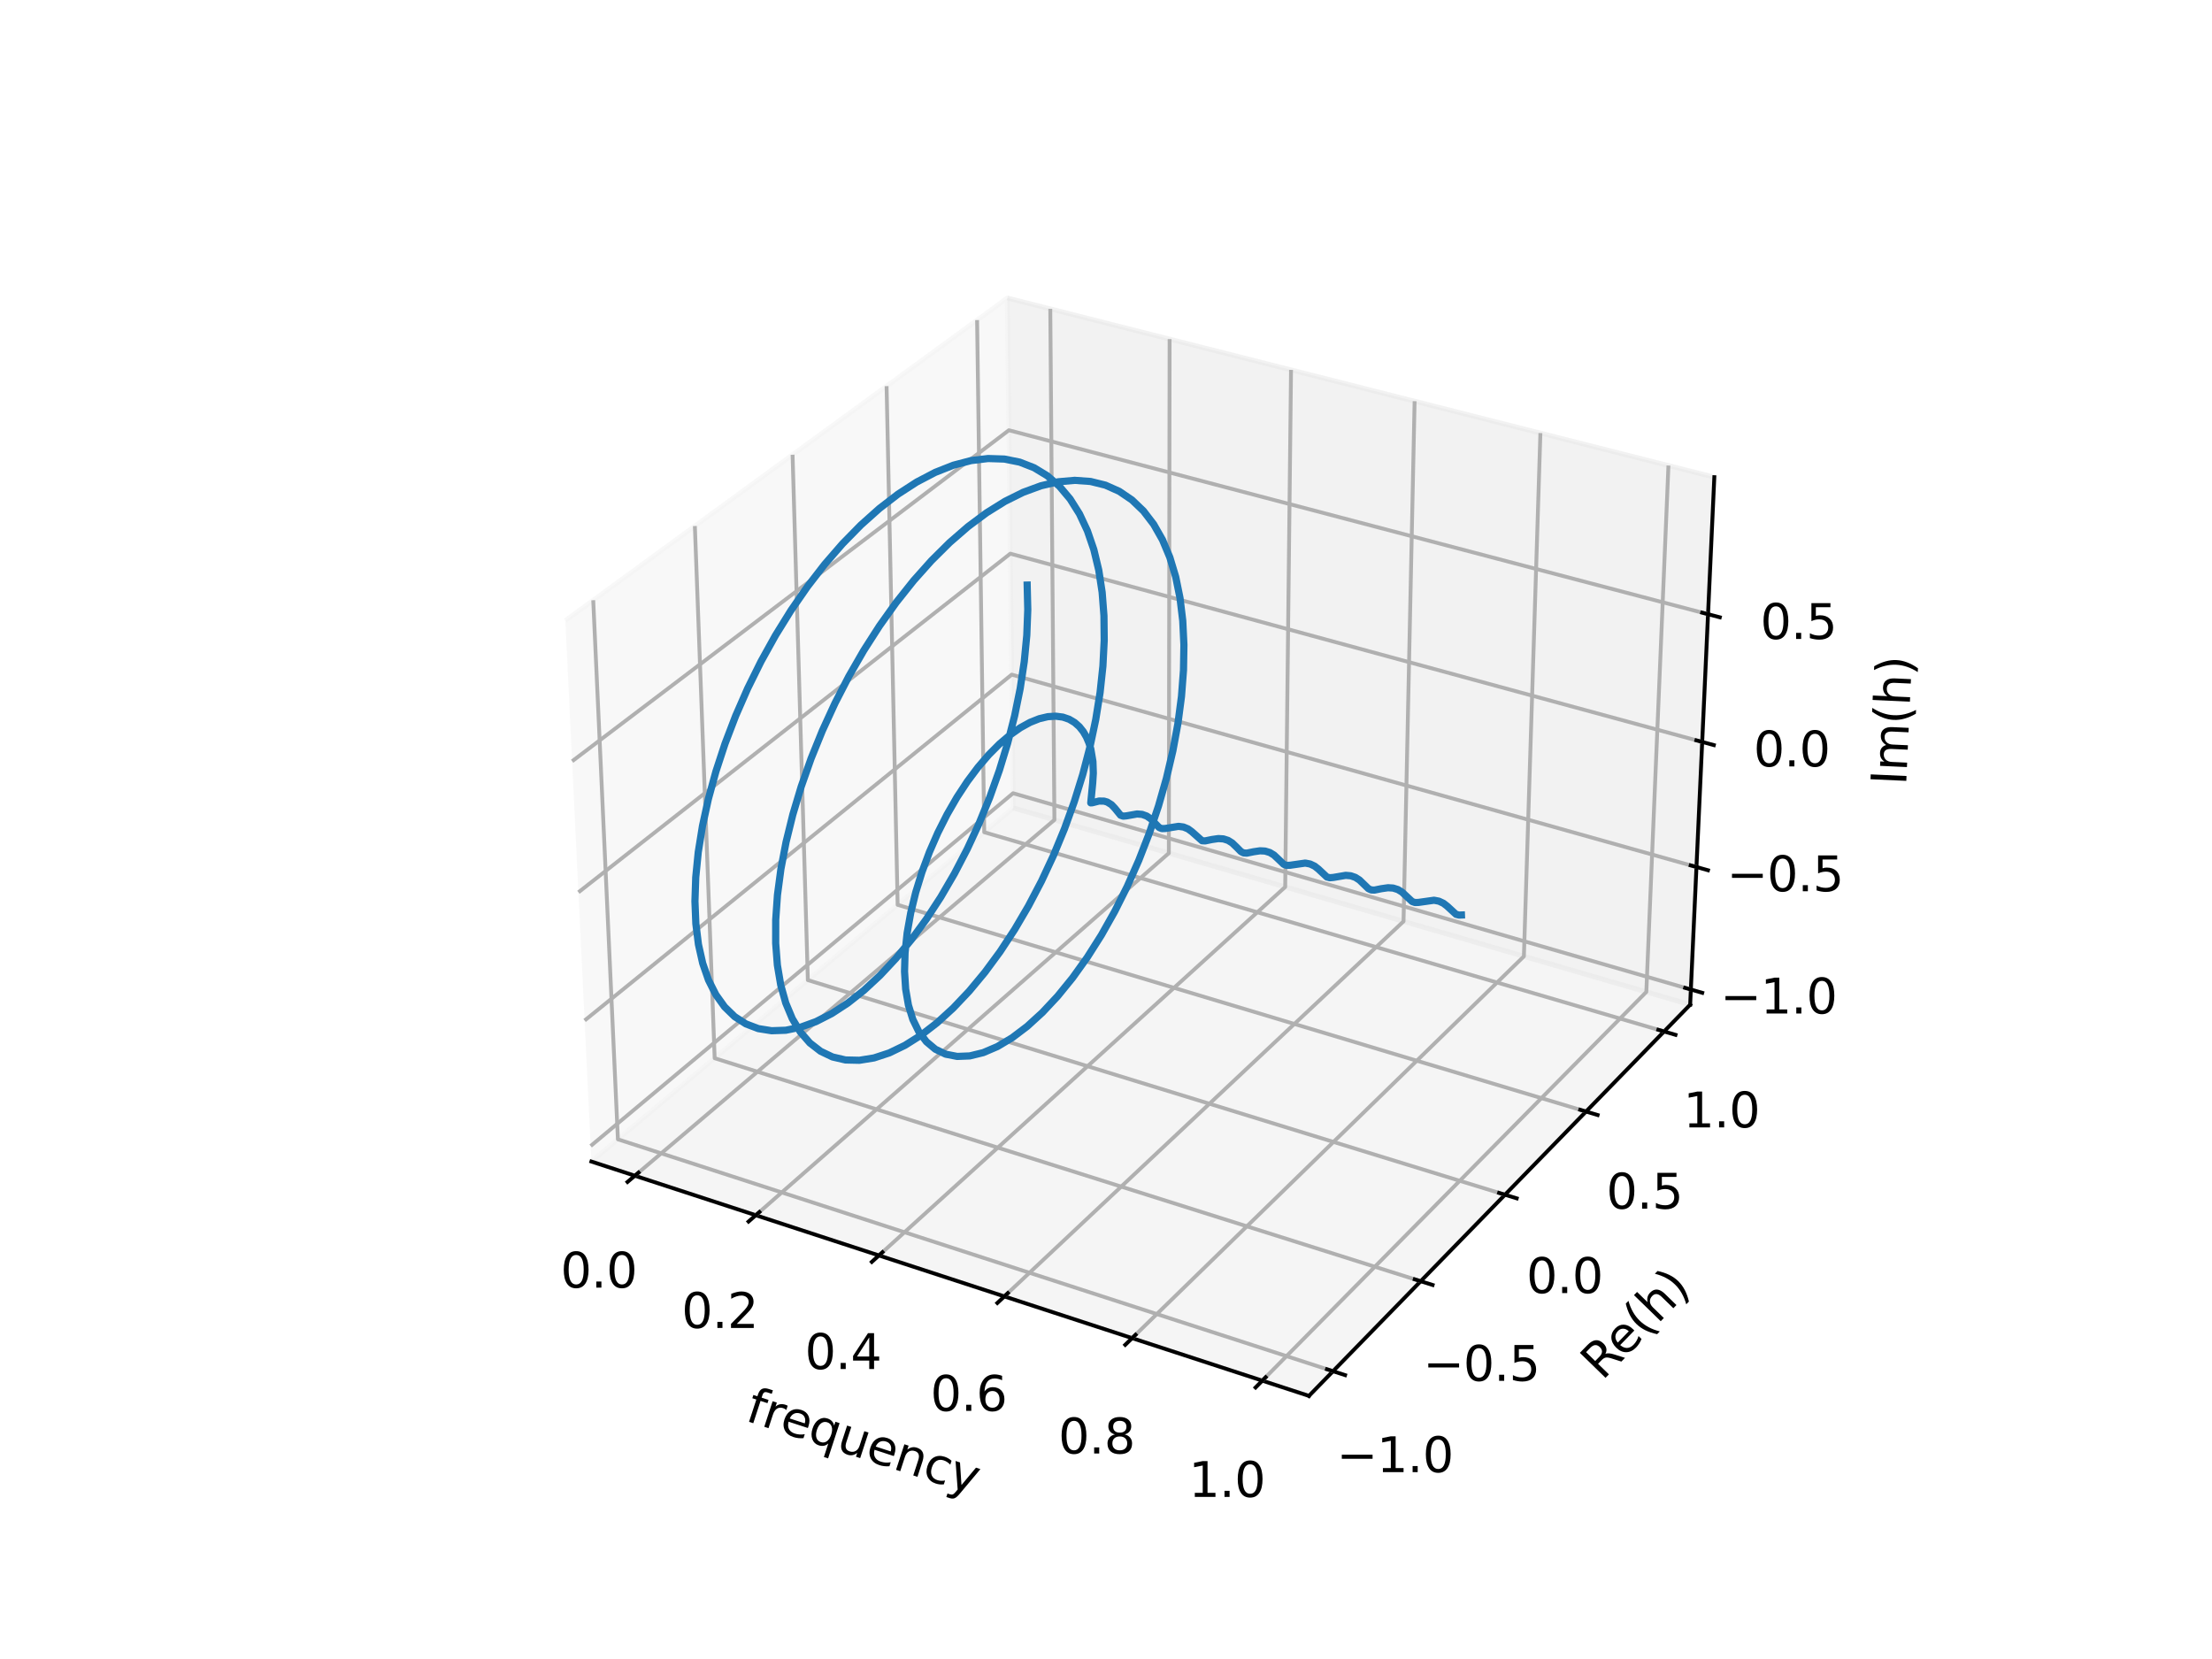 <?xml version="1.0" encoding="utf-8" standalone="no"?>
<!DOCTYPE svg PUBLIC "-//W3C//DTD SVG 1.1//EN"
  "http://www.w3.org/Graphics/SVG/1.1/DTD/svg11.dtd">
<svg xmlns:xlink="http://www.w3.org/1999/xlink" width="460.8pt" height="345.6pt" viewBox="0 0 460.8 345.6" xmlns="http://www.w3.org/2000/svg" version="1.1">
 <defs>
  <style type="text/css">*{stroke-linejoin: round; stroke-linecap: butt}</style>
 </defs>
 <g id="figure_1">
  <g id="patch_1">
   <path d="M 0 345.6 
L 460.8 345.6 
L 460.8 0 
L 0 0 
z
" style="fill: #ffffff"/>
  </g>
  <g id="patch_2">
   <path d="M 103.104 307.584 
L 369.216 307.584 
L 369.216 41.472 
L 103.104 41.472 
z
" style="fill: #ffffff"/>
  </g>
  <g id="pane3d_1">
   <g id="patch_3">
    <path d="M 123.197 241.969 
L 211.076 168.307 
L 209.855 62.074 
L 117.77 129.273 
" style="fill: #f2f2f2; opacity: 0.5; stroke: #f2f2f2; stroke-linejoin: miter"/>
   </g>
  </g>
  <g id="pane3d_2">
   <g id="patch_4">
    <path d="M 211.076 168.307 
L 352.09 209.295 
L 357.123 99.402 
L 209.855 62.074 
" style="fill: #e6e6e6; opacity: 0.5; stroke: #e6e6e6; stroke-linejoin: miter"/>
   </g>
  </g>
  <g id="pane3d_3">
   <g id="patch_5">
    <path d="M 123.197 241.969 
L 272.679 290.79 
L 352.09 209.295 
L 211.076 168.307 
" style="fill: #ececec; opacity: 0.5; stroke: #ececec; stroke-linejoin: miter"/>
   </g>
  </g>
  <g id="axis3d_1">
   <g id="line2d_1">
    <path d="M 123.197 241.969 
L 272.679 290.79 
" style="fill: none; stroke: #000000; stroke-width: 0.8; stroke-linecap: square"/>
   </g>
   <g id="text_1">
    <!-- frequency -->
    <g transform="translate(154.982 295.846) rotate(-341.913) scale(0.1 -0.1)">
     <defs>
      <path id="DejaVuSans-66" d="M 2375 4863 
L 2375 4384 
L 1825 4384 
Q 1516 4384 1395 4259 
Q 1275 4134 1275 3809 
L 1275 3500 
L 2222 3500 
L 2222 3053 
L 1275 3053 
L 1275 0 
L 697 0 
L 697 3053 
L 147 3053 
L 147 3500 
L 697 3500 
L 697 3744 
Q 697 4328 969 4595 
Q 1241 4863 1831 4863 
L 2375 4863 
z
" transform="scale(0.016)"/>
      <path id="DejaVuSans-72" d="M 2631 2963 
Q 2534 3019 2420 3045 
Q 2306 3072 2169 3072 
Q 1681 3072 1420 2755 
Q 1159 2438 1159 1844 
L 1159 0 
L 581 0 
L 581 3500 
L 1159 3500 
L 1159 2956 
Q 1341 3275 1631 3429 
Q 1922 3584 2338 3584 
Q 2397 3584 2469 3576 
Q 2541 3569 2628 3553 
L 2631 2963 
z
" transform="scale(0.016)"/>
      <path id="DejaVuSans-65" d="M 3597 1894 
L 3597 1613 
L 953 1613 
Q 991 1019 1311 708 
Q 1631 397 2203 397 
Q 2534 397 2845 478 
Q 3156 559 3463 722 
L 3463 178 
Q 3153 47 2828 -22 
Q 2503 -91 2169 -91 
Q 1331 -91 842 396 
Q 353 884 353 1716 
Q 353 2575 817 3079 
Q 1281 3584 2069 3584 
Q 2775 3584 3186 3129 
Q 3597 2675 3597 1894 
z
M 3022 2063 
Q 3016 2534 2758 2815 
Q 2500 3097 2075 3097 
Q 1594 3097 1305 2825 
Q 1016 2553 972 2059 
L 3022 2063 
z
" transform="scale(0.016)"/>
      <path id="DejaVuSans-71" d="M 947 1747 
Q 947 1113 1208 752 
Q 1469 391 1925 391 
Q 2381 391 2643 752 
Q 2906 1113 2906 1747 
Q 2906 2381 2643 2742 
Q 2381 3103 1925 3103 
Q 1469 3103 1208 2742 
Q 947 2381 947 1747 
z
M 2906 525 
Q 2725 213 2448 61 
Q 2172 -91 1784 -91 
Q 1150 -91 751 415 
Q 353 922 353 1747 
Q 353 2572 751 3078 
Q 1150 3584 1784 3584 
Q 2172 3584 2448 3432 
Q 2725 3281 2906 2969 
L 2906 3500 
L 3481 3500 
L 3481 -1331 
L 2906 -1331 
L 2906 525 
z
" transform="scale(0.016)"/>
      <path id="DejaVuSans-75" d="M 544 1381 
L 544 3500 
L 1119 3500 
L 1119 1403 
Q 1119 906 1312 657 
Q 1506 409 1894 409 
Q 2359 409 2629 706 
Q 2900 1003 2900 1516 
L 2900 3500 
L 3475 3500 
L 3475 0 
L 2900 0 
L 2900 538 
Q 2691 219 2414 64 
Q 2138 -91 1772 -91 
Q 1169 -91 856 284 
Q 544 659 544 1381 
z
M 1991 3584 
L 1991 3584 
z
" transform="scale(0.016)"/>
      <path id="DejaVuSans-6e" d="M 3513 2113 
L 3513 0 
L 2938 0 
L 2938 2094 
Q 2938 2591 2744 2837 
Q 2550 3084 2163 3084 
Q 1697 3084 1428 2787 
Q 1159 2491 1159 1978 
L 1159 0 
L 581 0 
L 581 3500 
L 1159 3500 
L 1159 2956 
Q 1366 3272 1645 3428 
Q 1925 3584 2291 3584 
Q 2894 3584 3203 3211 
Q 3513 2838 3513 2113 
z
" transform="scale(0.016)"/>
      <path id="DejaVuSans-63" d="M 3122 3366 
L 3122 2828 
Q 2878 2963 2633 3030 
Q 2388 3097 2138 3097 
Q 1578 3097 1268 2742 
Q 959 2388 959 1747 
Q 959 1106 1268 751 
Q 1578 397 2138 397 
Q 2388 397 2633 464 
Q 2878 531 3122 666 
L 3122 134 
Q 2881 22 2623 -34 
Q 2366 -91 2075 -91 
Q 1284 -91 818 406 
Q 353 903 353 1747 
Q 353 2603 823 3093 
Q 1294 3584 2113 3584 
Q 2378 3584 2631 3529 
Q 2884 3475 3122 3366 
z
" transform="scale(0.016)"/>
      <path id="DejaVuSans-79" d="M 2059 -325 
Q 1816 -950 1584 -1140 
Q 1353 -1331 966 -1331 
L 506 -1331 
L 506 -850 
L 844 -850 
Q 1081 -850 1212 -737 
Q 1344 -625 1503 -206 
L 1606 56 
L 191 3500 
L 800 3500 
L 1894 763 
L 2988 3500 
L 3597 3500 
L 2059 -325 
z
" transform="scale(0.016)"/>
     </defs>
     <use xlink:href="#DejaVuSans-66"/>
     <use xlink:href="#DejaVuSans-72" x="35.205"/>
     <use xlink:href="#DejaVuSans-65" x="74.068"/>
     <use xlink:href="#DejaVuSans-71" x="135.592"/>
     <use xlink:href="#DejaVuSans-75" x="199.068"/>
     <use xlink:href="#DejaVuSans-65" x="262.447"/>
     <use xlink:href="#DejaVuSans-6e" x="323.971"/>
     <use xlink:href="#DejaVuSans-63" x="387.35"/>
     <use xlink:href="#DejaVuSans-79" x="442.33"/>
    </g>
   </g>
   <g id="Line3DCollection_1">
    <path d="M 132.251 244.926 
L 219.652 170.8 
L 218.793 64.34 
" style="fill: none; stroke: #b0b0b0; stroke-width: 0.8"/>
    <path d="M 157.441 253.153 
L 243.49 177.729 
L 243.651 70.641 
" style="fill: none; stroke: #b0b0b0; stroke-width: 0.8"/>
    <path d="M 183.095 261.532 
L 267.73 184.775 
L 268.946 77.052 
" style="fill: none; stroke: #b0b0b0; stroke-width: 0.8"/>
    <path d="M 209.223 270.065 
L 292.381 191.94 
L 294.689 83.577 
" style="fill: none; stroke: #b0b0b0; stroke-width: 0.8"/>
    <path d="M 235.84 278.758 
L 317.454 199.227 
L 320.892 90.219 
" style="fill: none; stroke: #b0b0b0; stroke-width: 0.8"/>
    <path d="M 262.96 287.616 
L 342.959 206.641 
L 347.568 96.98 
" style="fill: none; stroke: #b0b0b0; stroke-width: 0.8"/>
   </g>
   <g id="xtick_1">
    <g id="line2d_2">
     <path d="M 133.012 244.281 
L 130.725 246.22 
" style="fill: none; stroke: #000000; stroke-width: 0.8; stroke-linecap: square"/>
    </g>
    <g id="text_2">
     <!-- 0.0 -->
     <g transform="translate(116.77 268.235) scale(0.1 -0.1)">
      <defs>
       <path id="DejaVuSans-30" d="M 2034 4250 
Q 1547 4250 1301 3770 
Q 1056 3291 1056 2328 
Q 1056 1369 1301 889 
Q 1547 409 2034 409 
Q 2525 409 2770 889 
Q 3016 1369 3016 2328 
Q 3016 3291 2770 3770 
Q 2525 4250 2034 4250 
z
M 2034 4750 
Q 2819 4750 3233 4129 
Q 3647 3509 3647 2328 
Q 3647 1150 3233 529 
Q 2819 -91 2034 -91 
Q 1250 -91 836 529 
Q 422 1150 422 2328 
Q 422 3509 836 4129 
Q 1250 4750 2034 4750 
z
" transform="scale(0.016)"/>
       <path id="DejaVuSans-2e" d="M 684 794 
L 1344 794 
L 1344 0 
L 684 0 
L 684 794 
z
" transform="scale(0.016)"/>
      </defs>
      <use xlink:href="#DejaVuSans-30"/>
      <use xlink:href="#DejaVuSans-2e" x="63.623"/>
      <use xlink:href="#DejaVuSans-30" x="95.41"/>
     </g>
    </g>
   </g>
   <g id="xtick_2">
    <g id="line2d_3">
     <path d="M 158.191 252.496 
L 155.938 254.471 
" style="fill: none; stroke: #000000; stroke-width: 0.8; stroke-linecap: square"/>
    </g>
    <g id="text_3">
     <!-- 0.2 -->
     <g transform="translate(141.987 276.637) scale(0.1 -0.1)">
      <defs>
       <path id="DejaVuSans-32" d="M 1228 531 
L 3431 531 
L 3431 0 
L 469 0 
L 469 531 
Q 828 903 1448 1529 
Q 2069 2156 2228 2338 
Q 2531 2678 2651 2914 
Q 2772 3150 2772 3378 
Q 2772 3750 2511 3984 
Q 2250 4219 1831 4219 
Q 1534 4219 1204 4116 
Q 875 4013 500 3803 
L 500 4441 
Q 881 4594 1212 4672 
Q 1544 4750 1819 4750 
Q 2544 4750 2975 4387 
Q 3406 4025 3406 3419 
Q 3406 3131 3298 2873 
Q 3191 2616 2906 2266 
Q 2828 2175 2409 1742 
Q 1991 1309 1228 531 
z
" transform="scale(0.016)"/>
      </defs>
      <use xlink:href="#DejaVuSans-30"/>
      <use xlink:href="#DejaVuSans-2e" x="63.623"/>
      <use xlink:href="#DejaVuSans-32" x="95.41"/>
     </g>
    </g>
   </g>
   <g id="xtick_3">
    <g id="line2d_4">
     <path d="M 183.833 260.862 
L 181.615 262.873 
" style="fill: none; stroke: #000000; stroke-width: 0.8; stroke-linecap: square"/>
    </g>
    <g id="text_4">
     <!-- 0.4 -->
     <g transform="translate(167.668 285.193) scale(0.1 -0.1)">
      <defs>
       <path id="DejaVuSans-34" d="M 2419 4116 
L 825 1625 
L 2419 1625 
L 2419 4116 
z
M 2253 4666 
L 3047 4666 
L 3047 1625 
L 3713 1625 
L 3713 1100 
L 3047 1100 
L 3047 0 
L 2419 0 
L 2419 1100 
L 313 1100 
L 313 1709 
L 2253 4666 
z
" transform="scale(0.016)"/>
      </defs>
      <use xlink:href="#DejaVuSans-30"/>
      <use xlink:href="#DejaVuSans-2e" x="63.623"/>
      <use xlink:href="#DejaVuSans-34" x="95.41"/>
     </g>
    </g>
   </g>
   <g id="xtick_4">
    <g id="line2d_5">
     <path d="M 209.949 269.383 
L 207.768 271.432 
" style="fill: none; stroke: #000000; stroke-width: 0.8; stroke-linecap: square"/>
    </g>
    <g id="text_5">
     <!-- 0.6 -->
     <g transform="translate(193.826 293.909) scale(0.1 -0.1)">
      <defs>
       <path id="DejaVuSans-36" d="M 2113 2584 
Q 1688 2584 1439 2293 
Q 1191 2003 1191 1497 
Q 1191 994 1439 701 
Q 1688 409 2113 409 
Q 2538 409 2786 701 
Q 3034 994 3034 1497 
Q 3034 2003 2786 2293 
Q 2538 2584 2113 2584 
z
M 3366 4563 
L 3366 3988 
Q 3128 4100 2886 4159 
Q 2644 4219 2406 4219 
Q 1781 4219 1451 3797 
Q 1122 3375 1075 2522 
Q 1259 2794 1537 2939 
Q 1816 3084 2150 3084 
Q 2853 3084 3261 2657 
Q 3669 2231 3669 1497 
Q 3669 778 3244 343 
Q 2819 -91 2113 -91 
Q 1303 -91 875 529 
Q 447 1150 447 2328 
Q 447 3434 972 4092 
Q 1497 4750 2381 4750 
Q 2619 4750 2861 4703 
Q 3103 4656 3366 4563 
z
" transform="scale(0.016)"/>
      </defs>
      <use xlink:href="#DejaVuSans-30"/>
      <use xlink:href="#DejaVuSans-2e" x="63.623"/>
      <use xlink:href="#DejaVuSans-36" x="95.41"/>
     </g>
    </g>
   </g>
   <g id="xtick_5">
    <g id="line2d_6">
     <path d="M 236.553 278.064 
L 234.411 280.151 
" style="fill: none; stroke: #000000; stroke-width: 0.8; stroke-linecap: square"/>
    </g>
    <g id="text_6">
     <!-- 0.8 -->
     <g transform="translate(220.476 302.788) scale(0.1 -0.1)">
      <defs>
       <path id="DejaVuSans-38" d="M 2034 2216 
Q 1584 2216 1326 1975 
Q 1069 1734 1069 1313 
Q 1069 891 1326 650 
Q 1584 409 2034 409 
Q 2484 409 2743 651 
Q 3003 894 3003 1313 
Q 3003 1734 2745 1975 
Q 2488 2216 2034 2216 
z
M 1403 2484 
Q 997 2584 770 2862 
Q 544 3141 544 3541 
Q 544 4100 942 4425 
Q 1341 4750 2034 4750 
Q 2731 4750 3128 4425 
Q 3525 4100 3525 3541 
Q 3525 3141 3298 2862 
Q 3072 2584 2669 2484 
Q 3125 2378 3379 2068 
Q 3634 1759 3634 1313 
Q 3634 634 3220 271 
Q 2806 -91 2034 -91 
Q 1263 -91 848 271 
Q 434 634 434 1313 
Q 434 1759 690 2068 
Q 947 2378 1403 2484 
z
M 1172 3481 
Q 1172 3119 1398 2916 
Q 1625 2713 2034 2713 
Q 2441 2713 2670 2916 
Q 2900 3119 2900 3481 
Q 2900 3844 2670 4047 
Q 2441 4250 2034 4250 
Q 1625 4250 1398 4047 
Q 1172 3844 1172 3481 
z
" transform="scale(0.016)"/>
      </defs>
      <use xlink:href="#DejaVuSans-30"/>
      <use xlink:href="#DejaVuSans-2e" x="63.623"/>
      <use xlink:href="#DejaVuSans-38" x="95.41"/>
     </g>
    </g>
   </g>
   <g id="xtick_6">
    <g id="line2d_7">
     <path d="M 263.659 286.908 
L 261.558 289.035 
" style="fill: none; stroke: #000000; stroke-width: 0.8; stroke-linecap: square"/>
    </g>
    <g id="text_7">
     <!-- 1.0 -->
     <g transform="translate(247.631 311.836) scale(0.1 -0.1)">
      <defs>
       <path id="DejaVuSans-31" d="M 794 531 
L 1825 531 
L 1825 4091 
L 703 3866 
L 703 4441 
L 1819 4666 
L 2450 4666 
L 2450 531 
L 3481 531 
L 3481 0 
L 794 0 
L 794 531 
z
" transform="scale(0.016)"/>
      </defs>
      <use xlink:href="#DejaVuSans-31"/>
      <use xlink:href="#DejaVuSans-2e" x="63.623"/>
      <use xlink:href="#DejaVuSans-30" x="95.41"/>
     </g>
    </g>
   </g>
  </g>
  <g id="axis3d_2">
   <g id="line2d_8">
    <path d="M 352.09 209.295 
L 272.679 290.79 
" style="fill: none; stroke: #000000; stroke-width: 0.8; stroke-linecap: square"/>
   </g>
   <g id="text_8">
    <!-- Re(h) -->
    <g transform="translate(333.76 287.749) rotate(-45.742) scale(0.1 -0.1)">
     <defs>
      <path id="DejaVuSans-52" d="M 2841 2188 
Q 3044 2119 3236 1894 
Q 3428 1669 3622 1275 
L 4263 0 
L 3584 0 
L 2988 1197 
Q 2756 1666 2539 1819 
Q 2322 1972 1947 1972 
L 1259 1972 
L 1259 0 
L 628 0 
L 628 4666 
L 2053 4666 
Q 2853 4666 3247 4331 
Q 3641 3997 3641 3322 
Q 3641 2881 3436 2590 
Q 3231 2300 2841 2188 
z
M 1259 4147 
L 1259 2491 
L 2053 2491 
Q 2509 2491 2742 2702 
Q 2975 2913 2975 3322 
Q 2975 3731 2742 3939 
Q 2509 4147 2053 4147 
L 1259 4147 
z
" transform="scale(0.016)"/>
      <path id="DejaVuSans-28" d="M 1984 4856 
Q 1566 4138 1362 3434 
Q 1159 2731 1159 2009 
Q 1159 1288 1364 580 
Q 1569 -128 1984 -844 
L 1484 -844 
Q 1016 -109 783 600 
Q 550 1309 550 2009 
Q 550 2706 781 3412 
Q 1013 4119 1484 4856 
L 1984 4856 
z
" transform="scale(0.016)"/>
      <path id="DejaVuSans-68" d="M 3513 2113 
L 3513 0 
L 2938 0 
L 2938 2094 
Q 2938 2591 2744 2837 
Q 2550 3084 2163 3084 
Q 1697 3084 1428 2787 
Q 1159 2491 1159 1978 
L 1159 0 
L 581 0 
L 581 4863 
L 1159 4863 
L 1159 2956 
Q 1366 3272 1645 3428 
Q 1925 3584 2291 3584 
Q 2894 3584 3203 3211 
Q 3513 2838 3513 2113 
z
" transform="scale(0.016)"/>
      <path id="DejaVuSans-29" d="M 513 4856 
L 1013 4856 
Q 1481 4119 1714 3412 
Q 1947 2706 1947 2009 
Q 1947 1309 1714 600 
Q 1481 -109 1013 -844 
L 513 -844 
Q 928 -128 1133 580 
Q 1338 1288 1338 2009 
Q 1338 2731 1133 3434 
Q 928 4138 513 4856 
z
" transform="scale(0.016)"/>
     </defs>
     <use xlink:href="#DejaVuSans-52"/>
     <use xlink:href="#DejaVuSans-65" x="64.982"/>
     <use xlink:href="#DejaVuSans-28" x="126.506"/>
     <use xlink:href="#DejaVuSans-68" x="165.52"/>
     <use xlink:href="#DejaVuSans-29" x="228.898"/>
    </g>
   </g>
   <g id="Line3DCollection_2">
    <path d="M 123.579 125.034 
L 128.721 237.339 
L 277.691 285.647 
" style="fill: none; stroke: #b0b0b0; stroke-width: 0.8"/>
    <path d="M 144.752 109.583 
L 148.878 220.444 
L 295.958 266.901 
" style="fill: none; stroke: #b0b0b0; stroke-width: 0.8"/>
    <path d="M 165.107 94.729 
L 168.289 204.173 
L 313.514 248.884 
" style="fill: none; stroke: #b0b0b0; stroke-width: 0.8"/>
    <path d="M 184.691 80.437 
L 186.996 188.492 
L 330.4 231.555 
" style="fill: none; stroke: #b0b0b0; stroke-width: 0.8"/>
    <path d="M 203.547 66.677 
L 205.035 173.371 
L 346.654 214.874 
" style="fill: none; stroke: #b0b0b0; stroke-width: 0.8"/>
   </g>
   <g id="xtick_7">
    <g id="line2d_9">
     <path d="M 276.436 285.24 
L 280.205 286.462 
" style="fill: none; stroke: #000000; stroke-width: 0.8; stroke-linecap: square"/>
    </g>
    <g id="text_9">
     <!-- −1.0 -->
     <g transform="translate(278.437 306.676) scale(0.1 -0.1)">
      <defs>
       <path id="DejaVuSans-2212" d="M 678 2272 
L 4684 2272 
L 4684 1741 
L 678 1741 
L 678 2272 
z
" transform="scale(0.016)"/>
      </defs>
      <use xlink:href="#DejaVuSans-2212"/>
      <use xlink:href="#DejaVuSans-31" x="83.789"/>
      <use xlink:href="#DejaVuSans-2e" x="147.412"/>
      <use xlink:href="#DejaVuSans-30" x="179.199"/>
     </g>
    </g>
   </g>
   <g id="xtick_8">
    <g id="line2d_10">
     <path d="M 294.719 266.51 
L 298.437 267.684 
" style="fill: none; stroke: #000000; stroke-width: 0.8; stroke-linecap: square"/>
    </g>
    <g id="text_10">
     <!-- −0.5 -->
     <g transform="translate(296.458 287.652) scale(0.1 -0.1)">
      <defs>
       <path id="DejaVuSans-35" d="M 691 4666 
L 3169 4666 
L 3169 4134 
L 1269 4134 
L 1269 2991 
Q 1406 3038 1543 3061 
Q 1681 3084 1819 3084 
Q 2600 3084 3056 2656 
Q 3513 2228 3513 1497 
Q 3513 744 3044 326 
Q 2575 -91 1722 -91 
Q 1428 -91 1123 -41 
Q 819 9 494 109 
L 494 744 
Q 775 591 1075 516 
Q 1375 441 1709 441 
Q 2250 441 2565 725 
Q 2881 1009 2881 1497 
Q 2881 1984 2565 2268 
Q 2250 2553 1709 2553 
Q 1456 2553 1204 2497 
Q 953 2441 691 2322 
L 691 4666 
z
" transform="scale(0.016)"/>
      </defs>
      <use xlink:href="#DejaVuSans-2212"/>
      <use xlink:href="#DejaVuSans-30" x="83.789"/>
      <use xlink:href="#DejaVuSans-2e" x="147.412"/>
      <use xlink:href="#DejaVuSans-35" x="179.199"/>
     </g>
    </g>
   </g>
   <g id="xtick_9">
    <g id="line2d_11">
     <path d="M 312.292 248.508 
L 315.96 249.637 
" style="fill: none; stroke: #000000; stroke-width: 0.8; stroke-linecap: square"/>
    </g>
    <g id="text_11">
     <!-- 0.0 -->
     <g transform="translate(317.968 269.369) scale(0.1 -0.1)">
      <use xlink:href="#DejaVuSans-30"/>
      <use xlink:href="#DejaVuSans-2e" x="63.623"/>
      <use xlink:href="#DejaVuSans-30" x="95.41"/>
     </g>
    </g>
   </g>
   <g id="xtick_10">
    <g id="line2d_12">
     <path d="M 329.195 231.193 
L 332.813 232.279 
" style="fill: none; stroke: #000000; stroke-width: 0.8; stroke-linecap: square"/>
    </g>
    <g id="text_12">
     <!-- 0.5 -->
     <g transform="translate(334.627 251.784) scale(0.1 -0.1)">
      <use xlink:href="#DejaVuSans-30"/>
      <use xlink:href="#DejaVuSans-2e" x="63.623"/>
      <use xlink:href="#DejaVuSans-35" x="95.41"/>
     </g>
    </g>
   </g>
   <g id="xtick_11">
    <g id="line2d_13">
     <path d="M 345.465 214.525 
L 349.035 215.572 
" style="fill: none; stroke: #000000; stroke-width: 0.8; stroke-linecap: square"/>
    </g>
    <g id="text_13">
     <!-- 1.0 -->
     <g transform="translate(350.662 234.858) scale(0.1 -0.1)">
      <use xlink:href="#DejaVuSans-31"/>
      <use xlink:href="#DejaVuSans-2e" x="63.623"/>
      <use xlink:href="#DejaVuSans-30" x="95.41"/>
     </g>
    </g>
   </g>
  </g>
  <g id="axis3d_3">
   <g id="line2d_14">
    <path d="M 352.09 209.295 
L 357.123 99.402 
" style="fill: none; stroke: #000000; stroke-width: 0.8; stroke-linecap: square"/>
   </g>
   <g id="text_14">
    <!-- Im(h) -->
    <g transform="translate(397.07 163.671) rotate(-87.378) scale(0.1 -0.1)">
     <defs>
      <path id="DejaVuSans-49" d="M 628 4666 
L 1259 4666 
L 1259 0 
L 628 0 
L 628 4666 
z
" transform="scale(0.016)"/>
      <path id="DejaVuSans-6d" d="M 3328 2828 
Q 3544 3216 3844 3400 
Q 4144 3584 4550 3584 
Q 5097 3584 5394 3201 
Q 5691 2819 5691 2113 
L 5691 0 
L 5113 0 
L 5113 2094 
Q 5113 2597 4934 2840 
Q 4756 3084 4391 3084 
Q 3944 3084 3684 2787 
Q 3425 2491 3425 1978 
L 3425 0 
L 2847 0 
L 2847 2094 
Q 2847 2600 2669 2842 
Q 2491 3084 2119 3084 
Q 1678 3084 1418 2786 
Q 1159 2488 1159 1978 
L 1159 0 
L 581 0 
L 581 3500 
L 1159 3500 
L 1159 2956 
Q 1356 3278 1631 3431 
Q 1906 3584 2284 3584 
Q 2666 3584 2933 3390 
Q 3200 3197 3328 2828 
z
" transform="scale(0.016)"/>
     </defs>
     <use xlink:href="#DejaVuSans-49"/>
     <use xlink:href="#DejaVuSans-6d" x="29.492"/>
     <use xlink:href="#DejaVuSans-28" x="126.904"/>
     <use xlink:href="#DejaVuSans-68" x="165.918"/>
     <use xlink:href="#DejaVuSans-29" x="229.297"/>
    </g>
   </g>
   <g id="Line3DCollection_3">
    <path d="M 352.235 206.134 
L 211.041 165.245 
L 123.041 238.733 
" style="fill: none; stroke: #b0b0b0; stroke-width: 0.8"/>
    <path d="M 353.404 180.613 
L 210.757 140.538 
L 121.783 212.593 
" style="fill: none; stroke: #b0b0b0; stroke-width: 0.8"/>
    <path d="M 354.597 154.557 
L 210.467 115.336 
L 120.496 185.882 
" style="fill: none; stroke: #b0b0b0; stroke-width: 0.8"/>
    <path d="M 355.816 127.948 
L 210.171 89.626 
L 119.182 158.583 
" style="fill: none; stroke: #b0b0b0; stroke-width: 0.8"/>
   </g>
   <g id="xtick_12">
    <g id="line2d_15">
     <path d="M 351.05 205.791 
L 354.608 206.821 
" style="fill: none; stroke: #000000; stroke-width: 0.8; stroke-linecap: square"/>
    </g>
    <g id="text_15">
     <!-- −1.0 -->
     <g transform="translate(358.365 211.133) scale(0.1 -0.1)">
      <use xlink:href="#DejaVuSans-2212"/>
      <use xlink:href="#DejaVuSans-31" x="83.789"/>
      <use xlink:href="#DejaVuSans-2e" x="147.412"/>
      <use xlink:href="#DejaVuSans-30" x="179.199"/>
     </g>
    </g>
   </g>
   <g id="xtick_13">
    <g id="line2d_16">
     <path d="M 352.206 180.277 
L 355.802 181.287 
" style="fill: none; stroke: #000000; stroke-width: 0.8; stroke-linecap: square"/>
    </g>
    <g id="text_16">
     <!-- −0.5 -->
     <g transform="translate(359.72 185.663) scale(0.1 -0.1)">
      <use xlink:href="#DejaVuSans-2212"/>
      <use xlink:href="#DejaVuSans-30" x="83.789"/>
      <use xlink:href="#DejaVuSans-2e" x="147.412"/>
      <use xlink:href="#DejaVuSans-35" x="179.199"/>
     </g>
    </g>
   </g>
   <g id="xtick_14">
    <g id="line2d_17">
     <path d="M 353.386 154.227 
L 357.022 155.217 
" style="fill: none; stroke: #000000; stroke-width: 0.8; stroke-linecap: square"/>
    </g>
    <g id="text_17">
     <!-- 0.0 -->
     <g transform="translate(365.292 159.66) scale(0.1 -0.1)">
      <use xlink:href="#DejaVuSans-30"/>
      <use xlink:href="#DejaVuSans-2e" x="63.623"/>
      <use xlink:href="#DejaVuSans-30" x="95.41"/>
     </g>
    </g>
   </g>
   <g id="xtick_15">
    <g id="line2d_18">
     <path d="M 354.591 127.626 
L 358.267 128.593 
" style="fill: none; stroke: #000000; stroke-width: 0.8; stroke-linecap: square"/>
    </g>
    <g id="text_18">
     <!-- 0.5 -->
     <g transform="translate(366.704 133.107) scale(0.1 -0.1)">
      <use xlink:href="#DejaVuSans-30"/>
      <use xlink:href="#DejaVuSans-2e" x="63.623"/>
      <use xlink:href="#DejaVuSans-35" x="95.41"/>
     </g>
    </g>
   </g>
  </g>
  <g id="axes_1">
   <g id="line2d_19">
    <path d="M 213.979 121.881 
L 214.105 127.009 
L 213.9 132.339 
L 213.371 137.827 
L 212.524 143.428 
L 211.37 149.096 
L 209.921 154.787 
L 208.192 160.455 
L 206.199 166.053 
L 203.961 171.538 
L 201.497 176.865 
L 198.829 181.991 
L 195.983 186.874 
L 192.981 191.474 
L 189.851 195.752 
L 186.621 199.672 
L 183.319 203.201 
L 179.975 206.306 
L 176.619 208.96 
L 173.282 211.137 
L 169.995 212.817 
L 166.79 213.982 
L 163.696 214.619 
L 160.746 214.719 
L 157.967 214.278 
L 155.389 213.296 
L 153.038 211.78 
L 150.94 209.741 
L 149.118 207.194 
L 147.592 204.16 
L 146.38 200.665 
L 145.498 196.741 
L 144.958 192.422 
L 144.769 187.749 
L 144.935 182.765 
L 145.459 177.517 
L 146.339 172.055 
L 147.569 166.431 
L 149.139 160.699 
L 151.037 154.916 
L 153.248 149.136 
L 155.751 143.415 
L 158.525 137.808 
L 161.545 132.369 
L 164.783 127.149 
L 168.212 122.197 
L 171.8 117.558 
L 175.514 113.276 
L 179.323 109.389 
L 183.193 105.93 
L 187.09 102.93 
L 190.981 100.414 
L 194.833 98.402 
L 198.614 96.909 
L 202.293 95.946 
L 205.84 95.519 
L 209.227 95.629 
L 212.428 96.271 
L 215.419 97.438 
L 218.178 99.117 
L 220.684 101.292 
L 222.919 103.942 
L 224.87 107.044 
L 226.521 110.569 
L 227.864 114.489 
L 228.891 118.769 
L 229.595 123.375 
L 229.973 128.268 
L 230.027 133.408 
L 229.756 138.754 
L 229.166 144.263 
L 228.264 149.889 
L 227.059 155.589 
L 225.561 161.316 
L 223.786 167.022 
L 221.748 172.663 
L 219.466 178.19 
L 216.96 183.559 
L 214.252 188.723 
L 211.366 193.639 
L 208.329 198.263 
L 205.166 202.554 
L 201.907 206.474 
L 198.582 209.986 
L 195.222 213.057 
L 191.86 215.656 
L 188.526 217.758 
L 185.255 219.339 
L 182.078 220.383 
L 179.028 220.876 
L 176.136 220.811 
L 173.433 220.185 
L 170.947 219 
L 168.706 217.266 
L 166.734 214.997 
L 165.053 212.213 
L 163.684 208.939 
L 162.642 205.205 
L 161.941 201.047 
L 161.59 196.505 
L 161.595 191.623 
L 161.957 186.448 
L 162.677 181.032 
L 163.747 175.426 
L 165.16 169.686 
L 166.904 163.866 
L 168.961 158.023 
L 171.316 152.212 
L 173.945 146.488 
L 176.825 140.904 
L 179.932 135.512 
L 183.236 130.36 
L 186.709 125.494 
L 190.32 120.957 
L 194.039 116.788 
L 197.835 113.023 
L 201.674 109.692 
L 205.525 106.824 
L 209.357 104.44 
L 213.139 102.561 
L 216.841 101.199 
L 220.433 100.365 
L 223.886 100.064 
L 227.176 100.298 
L 230.275 101.063 
L 233.161 102.351 
L 235.811 104.152 
L 238.207 106.45 
L 240.33 109.224 
L 242.164 112.452 
L 243.697 116.107 
L 244.917 120.158 
L 245.816 124.571 
L 246.389 129.31 
L 246.631 134.334 
L 246.543 139.601 
L 246.127 145.065 
L 245.388 150.678 
L 244.334 156.392 
L 242.977 162.156 
L 241.329 167.916 
L 239.409 173.62 
L 237.235 179.214 
L 234.83 184.644 
L 232.221 189.857 
L 229.434 194.801 
L 226.501 199.424 
L 223.454 203.68 
L 220.328 207.524 
L 217.159 210.913 
L 213.986 213.811 
L 210.847 216.188 
L 207.781 218.017 
L 204.826 219.281 
L 202.021 219.967 
L 199.401 220.073 
L 197.001 219.604 
L 194.851 218.572 
L 192.979 217.001 
L 191.409 214.921 
L 190.159 212.369 
L 189.242 209.393 
L 188.666 206.045 
L 188.432 202.384 
L 188.538 198.472 
L 188.972 194.375 
L 189.72 190.163 
L 190.76 185.901 
L 192.069 181.659 
L 193.616 177.499 
L 195.369 173.482 
L 197.295 169.662 
L 199.355 166.089 
L 201.514 162.803 
L 203.735 159.84 
L 205.982 157.224 
L 208.221 154.974 
L 210.42 153.1 
L 212.55 151.603 
L 214.586 150.479 
L 216.506 149.716 
L 218.292 149.295 
L 219.929 149.194 
L 221.408 149.384 
L 222.722 149.835 
L 223.868 150.513 
L 224.849 151.383 
L 225.668 152.408 
L 226.333 153.552 
L 226.853 154.78 
L 227.241 156.056 
L 227.675 158.631 
L 227.76 161.054 
L 227.626 163.158 
L 227.224 167.252 
L 227.541 167.23 
L 228.95 166.873 
L 229.989 166.886 
L 230.66 167.08 
L 231.546 167.633 
L 232.249 168.378 
L 233.431 169.827 
L 233.977 170.02 
L 234.671 169.957 
L 236.878 169.565 
L 237.92 169.65 
L 238.889 169.999 
L 239.72 170.574 
L 240.592 171.488 
L 241.465 172.385 
L 242.021 172.612 
L 242.694 172.596 
L 245.516 172.142 
L 246.545 172.283 
L 247.488 172.673 
L 248.293 173.262 
L 250.409 175.142 
L 251.06 175.174 
L 252.462 174.885 
L 253.812 174.69 
L 254.853 174.757 
L 255.831 175.069 
L 256.685 175.601 
L 257.602 176.48 
L 258.52 177.408 
L 259.079 177.687 
L 259.735 177.723 
L 261.14 177.437 
L 262.49 177.236 
L 263.535 177.292 
L 264.519 177.592 
L 265.383 178.113 
L 266.316 178.988 
L 267.431 180.058 
L 268.018 180.271 
L 268.715 180.252 
L 271.914 179.794 
L 272.934 179.991 
L 273.856 180.427 
L 274.64 181.039 
L 276.409 182.696 
L 277.024 182.851 
L 277.761 182.787 
L 280.334 182.35 
L 281.379 182.441 
L 282.353 182.777 
L 283.203 183.326 
L 284.123 184.212 
L 285.068 185.127 
L 285.654 185.393 
L 286.339 185.418 
L 287.785 185.127 
L 289.155 184.933 
L 290.207 184.998 
L 291.195 185.307 
L 292.063 185.838 
L 293.009 186.722 
L 294.16 187.798 
L 294.769 188.012 
L 295.489 187.992 
L 298.737 187.534 
L 299.765 187.731 
L 300.695 188.17 
L 301.491 188.787 
L 303.315 190.468 
L 303.952 190.63 
L 304.441 190.611 
L 304.441 190.611 
" clip-path="url(#pf5516854a5)" style="fill: none; stroke: #1f77b4; stroke-width: 1.5; stroke-linecap: square"/>
   </g>
  </g>
 </g>
 <defs>
  <clipPath id="pf5516854a5">
   <rect x="103.104" y="41.472" width="266.112" height="266.112"/>
  </clipPath>
 </defs>
</svg>
